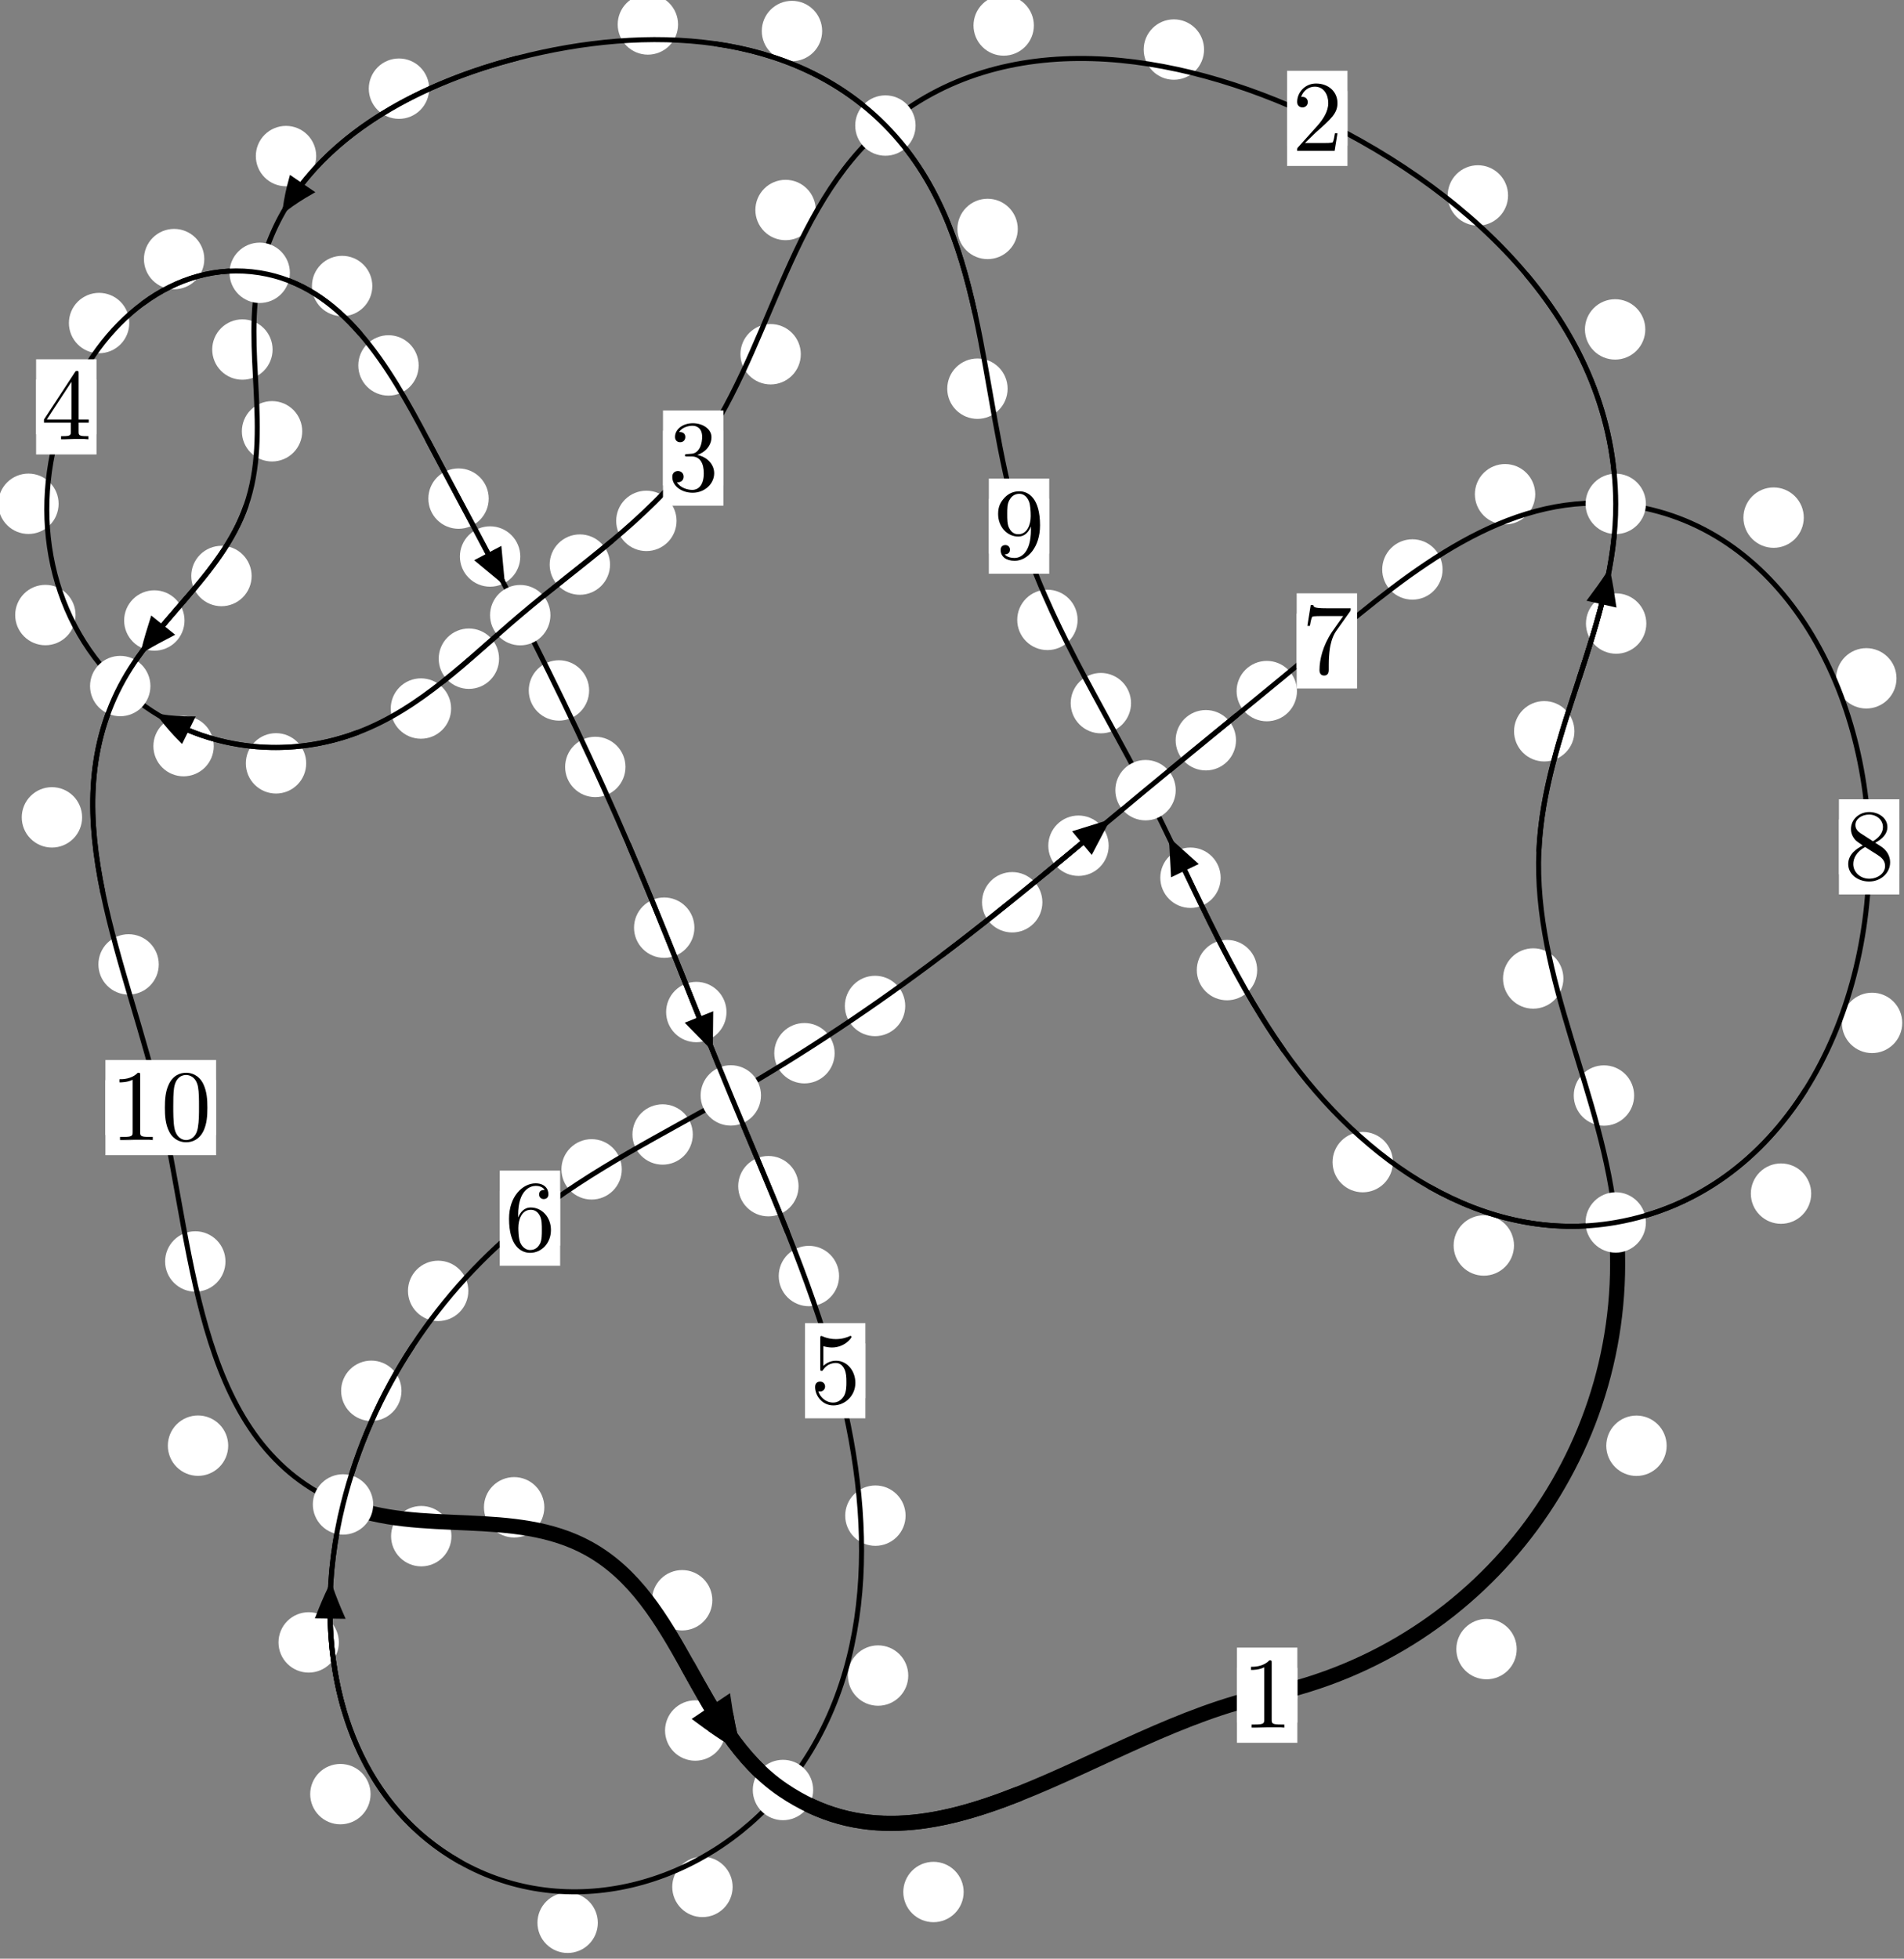 <?xml version="1.0"?>
<!-- Created by MetaPost 1.999 on 2021.07.06:0003 -->
<svg version="1.1" xmlns="http://www.w3.org/2000/svg" xmlns:xlink="http://www.w3.org/1999/xlink" width="188.547" height="193.873" viewBox="0 0 188.547 193.873">
<rect x="0" y="0" width="188.547" height="193.873" fill="#808080" stroke="none"/>
<!-- Original BoundingBox: -160.173767 -72.305817 28.373352 121.567429 -->
  <defs>
    <g transform="scale(0.01,0.01)" id="GLYPHcmr10_48">
      <path style="fill-rule: evenodd;" d="M460 -320C460 -400,455 -480,420 -554C374 -650,292 -666,250 -666C190 -666,117 -640,76 -547C44 -478,39 -400,39 -320C39 -245,43 -155,84 -79C127 2,200 22,249 22C303 22,379 1,423 -94C455 -163,460 -241,460 -320M249 -0C210 -0,151 -25,133 -121C122 -181,122 -273,122 -332C122 -396,122 -462,130 -516C149 -635,224 -644,249 -644C282 -644,348 -626,367 -527C377 -471,377 -395,377 -332C377 -257,377 -189,366 -125C351 -30,294 -0,249 -0"></path>
    </g>
    <g transform="scale(0.01,0.01)" id="GLYPHcmr10_49">
      <path style="fill-rule: evenodd;" d="M294 -640C294 -664,294 -666,271 -666C209 -602,121 -602,89 -602L89 -571C109 -571,168 -571,220 -597L220 -79C220 -43,217 -31,127 -31L95 -31L95 -0L257 -0L130 -3L217 -3L257 -3L297 -3L384 -3L419 -0L419 -31L387 -31C297 -31,294 -42,294 -79"></path>
    </g>
    <g transform="scale(0.01,0.01)" id="GLYPHcmr10_50">
      <path style="fill-rule: evenodd;" d="M127 -77L233 -180C389 -318,449 -372,449 -472C449 -586,359 -666,237 -666C124 -666,50 -574,50 -485C50 -429,100 -429,103 -429C120 -429,155 -441,155 -482C155 -508,137 -534,102 -534C94 -534,92 -534,89 -533C112 -598,166 -635,224 -635C315 -635,358 -554,358 -472C358 -392,308 -313,253 -251L61 -37C50 -26,50 -24,50 -0L421 -0L449 -174L424 -174C419 -144,412 -100,402 -85C395 -77,329 -77,307 -77"></path>
    </g>
    <g transform="scale(0.01,0.01)" id="GLYPHcmr10_51">
      <path style="fill-rule: evenodd;" d="M290 -352C372 -379,430 -449,430 -528C430 -610,342 -666,246 -666C145 -666,69 -606,69 -530C69 -497,91 -478,120 -478C151 -478,171 -500,171 -529C171 -579,124 -579,109 -579C140 -628,206 -641,242 -641C283 -641,338 -619,338 -529C338 -517,336 -459,310 -415C280 -367,246 -364,221 -363C213 -362,189 -360,182 -360C174 -359,167 -358,167 -348C167 -337,174 -337,191 -337L235 -337C317 -337,354 -269,354 -171C354 -35,285 -6,241 -6C198 -6,123 -23,88 -82C123 -77,154 -99,154 -137C154 -173,127 -193,98 -193C74 -193,42 -179,42 -135C42 -44,135 22,244 22C366 22,457 -69,457 -171C457 -253,394 -331,290 -352"></path>
    </g>
    <g transform="scale(0.01,0.01)" id="GLYPHcmr10_52">
      <path style="fill-rule: evenodd;" d="M294 -165L294 -78C294 -42,292 -31,218 -31L197 -31L197 -0L332 -0L238 -3L290 -3L332 -3L374 -3L427 -3L468 -0L468 -31L447 -31C373 -31,371 -42,371 -78L371 -165L471 -165L471 -196L371 -196L371 -651C371 -671,371 -677,355 -677C346 -677,343 -677,335 -665L28 -196L28 -165M300 -196L56 -196L300 -569"></path>
    </g>
    <g transform="scale(0.01,0.01)" id="GLYPHcmr10_53">
      <path style="fill-rule: evenodd;" d="M449 -201C449 -320,367 -420,259 -420C211 -420,168 -404,132 -369L132 -564C152 -558,185 -551,217 -551C340 -551,410 -642,410 -655C410 -661,407 -666,400 -666C399 -666,397 -666,392 -663C372 -654,323 -634,256 -634C216 -634,170 -641,123 -662C115 -665,113 -665,111 -665C101 -665,101 -657,101 -641L101 -345C101 -327,101 -319,115 -319C122 -319,124 -322,128 -328C139 -344,176 -398,257 -398C309 -398,334 -352,342 -334C358 -297,360 -258,360 -208C360 -173,360 -113,336 -71C312 -32,275 -6,229 -6C156 -6,99 -59,82 -118C85 -117,88 -116,99 -116C132 -116,149 -141,149 -165C149 -189,132 -214,99 -214C85 -214,50 -207,50 -161C50 -75,119 22,231 22C347 22,449 -74,449 -201"></path>
    </g>
    <g transform="scale(0.01,0.01)" id="GLYPHcmr10_54">
      <path style="fill-rule: evenodd;" d="M132 -328L132 -352C132 -605,256 -641,307 -641C331 -641,373 -635,395 -601C380 -601,340 -601,340 -556C340 -525,364 -510,386 -510C402 -510,432 -519,432 -558C432 -618,388 -666,305 -666C177 -666,42 -537,42 -316C42 -49,158 22,251 22C362 22,457 -72,457 -204C457 -331,368 -427,257 -427C189 -427,152 -376,132 -328M251 -6C188 -6,158 -66,152 -81C134 -128,134 -208,134 -226C134 -304,166 -404,256 -404C272 -404,318 -404,349 -342C367 -305,367 -254,367 -205C367 -157,367 -107,350 -71C320 -11,274 -6,251 -6"></path>
    </g>
    <g transform="scale(0.01,0.01)" id="GLYPHcmr10_55">
      <path style="fill-rule: evenodd;" d="M476 -609C485 -621,485 -623,485 -644L242 -644C120 -644,118 -657,114 -676L89 -676L56 -470L81 -470C84 -486,93 -549,106 -561C113 -567,191 -567,204 -567L411 -567C400 -551,321 -442,299 -409C209 -274,176 -135,176 -33C176 -23,176 22,222 22C268 22,268 -23,268 -33L268 -84C268 -139,271 -194,279 -248C283 -271,297 -357,341 -419"></path>
    </g>
    <g transform="scale(0.01,0.01)" id="GLYPHcmr10_56">
      <path style="fill-rule: evenodd;" d="M163 -457C117 -487,113 -521,113 -538C113 -599,178 -641,249 -641C322 -641,386 -589,386 -517C386 -460,347 -412,287 -377M309 -362C381 -399,430 -451,430 -517C430 -609,341 -666,250 -666C150 -666,69 -592,69 -499C69 -481,71 -436,113 -389C124 -377,161 -352,186 -335C128 -306,42 -250,42 -151C42 -45,144 22,249 22C362 22,457 -61,457 -168C457 -204,446 -249,408 -291C389 -312,373 -322,309 -362M209 -320L332 -242C360 -223,407 -193,407 -132C407 -58,332 -6,250 -6C164 -6,92 -68,92 -151C92 -209,124 -273,209 -320"></path>
    </g>
    <g transform="scale(0.01,0.01)" id="GLYPHcmr10_57">
      <path style="fill-rule: evenodd;" d="M367 -318L367 -286C367 -52,263 -6,205 -6C188 -6,134 -8,107 -42C151 -42,159 -71,159 -88C159 -119,135 -134,113 -134C97 -134,67 -125,67 -86C67 -19,121 22,206 22C335 22,457 -114,457 -329C457 -598,342 -666,253 -666C198 -666,149 -648,106 -603C65 -558,42 -516,42 -441C42 -316,130 -218,242 -218C303 -218,344 -260,367 -318M243 -241C227 -241,181 -241,150 -304C132 -341,132 -391,132 -440C132 -494,132 -541,153 -578C180 -628,218 -641,253 -641C299 -641,332 -607,349 -562C361 -530,365 -467,365 -421C365 -338,331 -241,243 -241"></path>
    </g>
  </defs>
  <path d="M150.194 163.229C150.194 162.436,149.879 161.676,149.318 161.116C148.758 160.555,147.998 160.24,147.205 160.24C146.412 160.24,145.652 160.555,145.092 161.116C144.531 161.676,144.216 162.436,144.216 163.229C144.216 164.022,144.531 164.782,145.092 165.342C145.652 165.903,146.412 166.218,147.205 166.218C147.998 166.218,148.758 165.903,149.318 165.342C149.879 164.782,150.194 164.022,150.194 163.229Z" style="fill: rgb(100%,100%,100%);stroke: none;"></path>
  <path d="M128.471 167.791C128.471 166.998,128.156 166.238,127.596 165.677C127.035 165.117,126.275 164.802,125.482 164.802C124.69 164.802,123.929 165.117,123.369 165.677C122.808 166.238,122.494 166.998,122.494 167.791C122.494 168.583,122.808 169.344,123.369 169.904C123.929 170.465,124.69 170.779,125.482 170.779C126.275 170.779,127.035 170.465,127.596 169.904C128.156 169.344,128.471 168.583,128.471 167.791Z" style="fill: rgb(100%,100%,100%);stroke: none;"></path>
  <path d="M161.822 108.435C161.822 107.643,161.507 106.882,160.946 106.322C160.386 105.761,159.626 105.447,158.833 105.447C158.04 105.447,157.28 105.761,156.719 106.322C156.159 106.882,155.844 107.643,155.844 108.435C155.844 109.228,156.159 109.988,156.719 110.549C157.28 111.109,158.04 111.424,158.833 111.424C159.626 111.424,160.386 111.109,160.946 110.549C161.507 109.988,161.822 109.228,161.822 108.435Z" style="fill: rgb(100%,100%,100%);stroke: none;"></path>
  <path d="M165.042 143.101C165.042 142.309,164.727 141.549,164.166 140.988C163.606 140.428,162.846 140.113,162.053 140.113C161.26 140.113,160.5 140.428,159.94 140.988C159.379 141.549,159.064 142.309,159.064 143.101C159.064 143.894,159.379 144.654,159.94 145.215C160.5 145.775,161.26 146.09,162.053 146.09C162.846 146.09,163.606 145.775,164.166 145.215C164.727 144.654,165.042 143.894,165.042 143.101Z" style="fill: rgb(100%,100%,100%);stroke: none;"></path>
  <path d="M155.909 72.382C155.909 71.589,155.594 70.829,155.034 70.268C154.473 69.708,153.713 69.393,152.921 69.393C152.128 69.393,151.368 69.708,150.807 70.268C150.247 70.829,149.932 71.589,149.932 72.382C149.932 73.174,150.247 73.935,150.807 74.495C151.368 75.055,152.128 75.37,152.921 75.37C153.713 75.37,154.473 75.055,155.034 74.495C155.594 73.935,155.909 73.174,155.909 72.382Z" style="fill: rgb(100%,100%,100%);stroke: none;"></path>
  <path d="M154.818 96.852C154.818 96.059,154.503 95.299,153.942 94.738C153.382 94.178,152.622 93.863,151.829 93.863C151.036 93.863,150.276 94.178,149.716 94.738C149.155 95.299,148.84 96.059,148.84 96.852C148.84 97.644,149.155 98.404,149.716 98.965C150.276 99.525,151.036 99.84,151.829 99.84C152.622 99.84,153.382 99.525,153.942 98.965C154.503 98.404,154.818 97.644,154.818 96.852Z" style="fill: rgb(100%,100%,100%);stroke: none;"></path>
  <path d="M162.929 32.605C162.929 31.812,162.614 31.052,162.054 30.491C161.493 29.931,160.733 29.616,159.941 29.616C159.148 29.616,158.388 29.931,157.827 30.491C157.267 31.052,156.952 31.812,156.952 32.605C156.952 33.397,157.267 34.158,157.827 34.718C158.388 35.279,159.148 35.593,159.941 35.593C160.733 35.593,161.493 35.279,162.054 34.718C162.614 34.158,162.929 33.397,162.929 32.605Z" style="fill: rgb(100%,100%,100%);stroke: none;"></path>
  <path d="M163.03 61.718C163.03 60.926,162.715 60.165,162.154 59.605C161.594 59.045,160.833 58.73,160.041 58.73C159.248 58.73,158.488 59.045,157.927 59.605C157.367 60.165,157.052 60.926,157.052 61.718C157.052 62.511,157.367 63.271,157.927 63.832C158.488 64.392,159.248 64.707,160.041 64.707C160.833 64.707,161.594 64.392,162.154 63.832C162.715 63.271,163.03 62.511,163.03 61.718Z" style="fill: rgb(100%,100%,100%);stroke: none;"></path>
  <path d="M119.234 4.905C119.234 4.112,118.919 3.352,118.358 2.791C117.798 2.231,117.038 1.916,116.245 1.916C115.452 1.916,114.692 2.231,114.132 2.791C113.571 3.352,113.256 4.112,113.256 4.905C113.256 5.697,113.571 6.458,114.132 7.018C114.692 7.579,115.452 7.893,116.245 7.893C117.038 7.893,117.798 7.579,118.358 7.018C118.919 6.458,119.234 5.697,119.234 4.905Z" style="fill: rgb(100%,100%,100%);stroke: none;"></path>
  <path d="M149.339 19.344C149.339 18.552,149.024 17.791,148.463 17.231C147.903 16.67,147.143 16.355,146.35 16.355C145.557 16.355,144.797 16.67,144.237 17.231C143.676 17.791,143.361 18.552,143.361 19.344C143.361 20.137,143.676 20.897,144.237 21.458C144.797 22.018,145.557 22.333,146.35 22.333C147.143 22.333,147.903 22.018,148.463 21.458C149.024 20.897,149.339 20.137,149.339 19.344Z" style="fill: rgb(100%,100%,100%);stroke: none;"></path>
  <path d="M80.78 20.786C80.78 19.994,80.465 19.233,79.904 18.673C79.344 18.112,78.583 17.798,77.791 17.798C76.998 17.798,76.238 18.112,75.677 18.673C75.117 19.233,74.802 19.994,74.802 20.786C74.802 21.579,75.117 22.339,75.677 22.9C76.238 23.46,76.998 23.775,77.791 23.775C78.583 23.775,79.344 23.46,79.904 22.9C80.465 22.339,80.78 21.579,80.78 20.786Z" style="fill: rgb(100%,100%,100%);stroke: none;"></path>
  <path d="M102.38 2.523C102.38 1.73,102.065 0.97,101.505 0.41C100.944 -0.151,100.184 -0.466,99.391 -0.466C98.599 -0.466,97.839 -0.151,97.278 0.41C96.718 0.97,96.403 1.73,96.403 2.523C96.403 3.316,96.718 4.076,97.278 4.636C97.839 5.197,98.599 5.512,99.391 5.512C100.184 5.512,100.944 5.197,101.505 4.636C102.065 4.076,102.38 3.316,102.38 2.523Z" style="fill: rgb(100%,100%,100%);stroke: none;"></path>
  <path d="M66.996 51.557C66.996 50.764,66.681 50.004,66.121 49.444C65.56 48.883,64.8 48.568,64.008 48.568C63.215 48.568,62.455 48.883,61.894 49.444C61.334 50.004,61.019 50.764,61.019 51.557C61.019 52.35,61.334 53.11,61.894 53.67C62.455 54.231,63.215 54.546,64.008 54.546C64.8 54.546,65.56 54.231,66.121 53.67C66.681 53.11,66.996 52.35,66.996 51.557Z" style="fill: rgb(100%,100%,100%);stroke: none;"></path>
  <path d="M79.301 35.063C79.301 34.27,78.986 33.51,78.426 32.95C77.865 32.389,77.105 32.074,76.312 32.074C75.52 32.074,74.76 32.389,74.199 32.95C73.639 33.51,73.324 34.27,73.324 35.063C73.324 35.856,73.639 36.616,74.199 37.176C74.76 37.737,75.52 38.052,76.312 38.052C77.105 38.052,77.865 37.737,78.426 37.176C78.986 36.616,79.301 35.856,79.301 35.063Z" style="fill: rgb(100%,100%,100%);stroke: none;"></path>
  <path d="M49.422 65.198C49.422 64.405,49.107 63.645,48.546 63.085C47.986 62.524,47.226 62.209,46.433 62.209C45.64 62.209,44.88 62.524,44.32 63.085C43.759 63.645,43.444 64.405,43.444 65.198C43.444 65.991,43.759 66.751,44.32 67.311C44.88 67.872,45.64 68.187,46.433 68.187C47.226 68.187,47.986 67.872,48.546 67.311C49.107 66.751,49.422 65.991,49.422 65.198Z" style="fill: rgb(100%,100%,100%);stroke: none;"></path>
  <path d="M60.41 55.883C60.41 55.091,60.095 54.33,59.535 53.77C58.974 53.21,58.214 52.895,57.421 52.895C56.629 52.895,55.868 53.21,55.308 53.77C54.747 54.33,54.432 55.091,54.432 55.883C54.432 56.676,54.747 57.436,55.308 57.997C55.868 58.557,56.629 58.872,57.421 58.872C58.214 58.872,58.974 58.557,59.535 57.997C60.095 57.436,60.41 56.676,60.41 55.883Z" style="fill: rgb(100%,100%,100%);stroke: none;"></path>
  <path d="M30.321 75.556C30.321 74.764,30.006 74.004,29.446 73.443C28.885 72.883,28.125 72.568,27.333 72.568C26.54 72.568,25.78 72.883,25.219 73.443C24.659 74.004,24.344 74.764,24.344 75.556C24.344 76.349,24.659 77.109,25.219 77.67C25.78 78.23,26.54 78.545,27.333 78.545C28.125 78.545,28.885 78.23,29.446 77.67C30.006 77.109,30.321 76.349,30.321 75.556Z" style="fill: rgb(100%,100%,100%);stroke: none;"></path>
  <path d="M44.671 70.131C44.671 69.338,44.357 68.578,43.796 68.017C43.236 67.457,42.475 67.142,41.683 67.142C40.89 67.142,40.13 67.457,39.569 68.017C39.009 68.578,38.694 69.338,38.694 70.131C38.694 70.923,39.009 71.684,39.569 72.244C40.13 72.805,40.89 73.12,41.683 73.12C42.475 73.12,43.236 72.805,43.796 72.244C44.357 71.684,44.671 70.923,44.671 70.131Z" style="fill: rgb(100%,100%,100%);stroke: none;"></path>
  <path d="M7.482 60.878C7.482 60.085,7.167 59.325,6.606 58.764C6.046 58.204,5.286 57.889,4.493 57.889C3.7 57.889,2.94 58.204,2.38 58.764C1.819 59.325,1.504 60.085,1.504 60.878C1.504 61.67,1.819 62.431,2.38 62.991C2.94 63.552,3.7 63.867,4.493 63.867C5.286 63.867,6.046 63.552,6.606 62.991C7.167 62.431,7.482 61.67,7.482 60.878Z" style="fill: rgb(100%,100%,100%);stroke: none;"></path>
  <path d="M21.167 73.852C21.167 73.06,20.852 72.3,20.292 71.739C19.731 71.179,18.971 70.864,18.179 70.864C17.386 70.864,16.626 71.179,16.065 71.739C15.505 72.3,15.19 73.06,15.19 73.852C15.19 74.645,15.505 75.405,16.065 75.966C16.626 76.526,17.386 76.841,18.179 76.841C18.971 76.841,19.731 76.526,20.292 75.966C20.852 75.405,21.167 74.645,21.167 73.852Z" style="fill: rgb(100%,100%,100%);stroke: none;"></path>
  <path d="M12.801 31.975C12.801 31.183,12.486 30.423,11.926 29.862C11.365 29.302,10.605 28.987,9.812 28.987C9.02 28.987,8.26 29.302,7.699 29.862C7.139 30.423,6.824 31.183,6.824 31.975C6.824 32.768,7.139 33.528,7.699 34.089C8.26 34.649,9.02 34.964,9.812 34.964C10.605 34.964,11.365 34.649,11.926 34.089C12.486 33.528,12.801 32.768,12.801 31.975Z" style="fill: rgb(100%,100%,100%);stroke: none;"></path>
  <path d="M5.804 49.865C5.804 49.072,5.489 48.312,4.928 47.751C4.368 47.191,3.608 46.876,2.815 46.876C2.022 46.876,1.262 47.191,0.702 47.751C0.141 48.312,-0.174 49.072,-0.174 49.865C-0.174 50.657,0.141 51.418,0.702 51.978C1.262 52.538,2.022 52.853,2.815 52.853C3.608 52.853,4.368 52.538,4.928 51.978C5.489 51.418,5.804 50.657,5.804 49.865Z" style="fill: rgb(100%,100%,100%);stroke: none;"></path>
  <path d="M36.869 28.309C36.869 27.517,36.554 26.757,35.993 26.196C35.433 25.636,34.673 25.321,33.88 25.321C33.087 25.321,32.327 25.636,31.767 26.196C31.206 26.757,30.891 27.517,30.891 28.309C30.891 29.102,31.206 29.862,31.767 30.423C32.327 30.983,33.087 31.298,33.88 31.298C34.673 31.298,35.433 30.983,35.993 30.423C36.554 29.862,36.869 29.102,36.869 28.309Z" style="fill: rgb(100%,100%,100%);stroke: none;"></path>
  <path d="M20.231 25.645C20.231 24.853,19.916 24.093,19.356 23.532C18.795 22.972,18.035 22.657,17.243 22.657C16.45 22.657,15.69 22.972,15.129 23.532C14.569 24.093,14.254 24.853,14.254 25.645C14.254 26.438,14.569 27.198,15.129 27.759C15.69 28.319,16.45 28.634,17.243 28.634C18.035 28.634,18.795 28.319,19.356 27.759C19.916 27.198,20.231 26.438,20.231 25.645Z" style="fill: rgb(100%,100%,100%);stroke: none;"></path>
  <path d="M48.395 49.351C48.395 48.559,48.08 47.799,47.52 47.238C46.959 46.678,46.199 46.363,45.407 46.363C44.614 46.363,43.854 46.678,43.293 47.238C42.733 47.799,42.418 48.559,42.418 49.351C42.418 50.144,42.733 50.904,43.293 51.465C43.854 52.025,44.614 52.34,45.407 52.34C46.199 52.34,46.959 52.025,47.52 51.465C48.08 50.904,48.395 50.144,48.395 49.351Z" style="fill: rgb(100%,100%,100%);stroke: none;"></path>
  <path d="M41.459 36.17C41.459 35.377,41.144 34.617,40.583 34.057C40.023 33.496,39.263 33.181,38.47 33.181C37.677 33.181,36.917 33.496,36.357 34.057C35.796 34.617,35.481 35.377,35.481 36.17C35.481 36.963,35.796 37.723,36.357 38.283C36.917 38.844,37.677 39.159,38.47 39.159C39.263 39.159,40.023 38.844,40.583 38.283C41.144 37.723,41.459 36.963,41.459 36.17Z" style="fill: rgb(100%,100%,100%);stroke: none;"></path>
  <path d="M58.339 68.341C58.339 67.548,58.024 66.788,57.464 66.228C56.903 65.667,56.143 65.352,55.35 65.352C54.558 65.352,53.798 65.667,53.237 66.228C52.677 66.788,52.362 67.548,52.362 68.341C52.362 69.134,52.677 69.894,53.237 70.454C53.798 71.015,54.558 71.33,55.35 71.33C56.143 71.33,56.903 71.015,57.464 70.454C58.024 69.894,58.339 69.134,58.339 68.341Z" style="fill: rgb(100%,100%,100%);stroke: none;"></path>
  <path d="M51.521 55.083C51.521 54.29,51.206 53.53,50.645 52.97C50.085 52.409,49.325 52.094,48.532 52.094C47.739 52.094,46.979 52.409,46.419 52.97C45.858 53.53,45.543 54.29,45.543 55.083C45.543 55.876,45.858 56.636,46.419 57.196C46.979 57.757,47.739 58.072,48.532 58.072C49.325 58.072,50.085 57.757,50.645 57.196C51.206 56.636,51.521 55.876,51.521 55.083Z" style="fill: rgb(100%,100%,100%);stroke: none;"></path>
  <path d="M68.764 91.822C68.764 91.029,68.449 90.269,67.888 89.709C67.328 89.148,66.568 88.833,65.775 88.833C64.982 88.833,64.222 89.148,63.662 89.709C63.101 90.269,62.786 91.029,62.786 91.822C62.786 92.615,63.101 93.375,63.662 93.935C64.222 94.496,64.982 94.811,65.775 94.811C66.568 94.811,67.328 94.496,67.888 93.935C68.449 93.375,68.764 92.615,68.764 91.822Z" style="fill: rgb(100%,100%,100%);stroke: none;"></path>
  <path d="M61.94 75.911C61.94 75.119,61.625 74.359,61.065 73.798C60.504 73.238,59.744 72.923,58.951 72.923C58.159 72.923,57.399 73.238,56.838 73.798C56.278 74.359,55.963 75.119,55.963 75.911C55.963 76.704,56.278 77.464,56.838 78.025C57.399 78.585,58.159 78.9,58.951 78.9C59.744 78.9,60.504 78.585,61.065 78.025C61.625 77.464,61.94 76.704,61.94 75.911Z" style="fill: rgb(100%,100%,100%);stroke: none;"></path>
  <path d="M79.079 117.408C79.079 116.615,78.764 115.855,78.204 115.295C77.644 114.734,76.883 114.419,76.091 114.419C75.298 114.419,74.538 114.734,73.977 115.295C73.417 115.855,73.102 116.615,73.102 117.408C73.102 118.201,73.417 118.961,73.977 119.521C74.538 120.082,75.298 120.397,76.091 120.397C76.883 120.397,77.644 120.082,78.204 119.521C78.764 118.961,79.079 118.201,79.079 117.408Z" style="fill: rgb(100%,100%,100%);stroke: none;"></path>
  <path d="M71.942 100.172C71.942 99.379,71.627 98.619,71.066 98.058C70.506 97.498,69.746 97.183,68.953 97.183C68.16 97.183,67.4 97.498,66.84 98.058C66.279 98.619,65.964 99.379,65.964 100.172C65.964 100.964,66.279 101.725,66.84 102.285C67.4 102.846,68.16 103.16,68.953 103.16C69.746 103.16,70.506 102.846,71.066 102.285C71.627 101.725,71.942 100.964,71.942 100.172Z" style="fill: rgb(100%,100%,100%);stroke: none;"></path>
  <path d="M89.677 150.02C89.677 149.227,89.362 148.467,88.801 147.906C88.241 147.346,87.481 147.031,86.688 147.031C85.895 147.031,85.135 147.346,84.575 147.906C84.014 148.467,83.699 149.227,83.699 150.02C83.699 150.812,84.014 151.573,84.575 152.133C85.135 152.694,85.895 153.008,86.688 153.008C87.481 153.008,88.241 152.694,88.801 152.133C89.362 151.573,89.677 150.812,89.677 150.02Z" style="fill: rgb(100%,100%,100%);stroke: none;"></path>
  <path d="M83.091 126.301C83.091 125.509,82.776 124.748,82.216 124.188C81.655 123.627,80.895 123.312,80.103 123.312C79.31 123.312,78.55 123.627,77.989 124.188C77.429 124.748,77.114 125.509,77.114 126.301C77.114 127.094,77.429 127.854,77.989 128.415C78.55 128.975,79.31 129.29,80.103 129.29C80.895 129.29,81.655 128.975,82.216 128.415C82.776 127.854,83.091 127.094,83.091 126.301Z" style="fill: rgb(100%,100%,100%);stroke: none;"></path>
  <path d="M72.549 186.767C72.549 185.975,72.234 185.215,71.673 184.654C71.113 184.094,70.353 183.779,69.56 183.779C68.767 183.779,68.007 184.094,67.447 184.654C66.886 185.215,66.571 185.975,66.571 186.767C66.571 187.56,66.886 188.32,67.447 188.881C68.007 189.441,68.767 189.756,69.56 189.756C70.353 189.756,71.113 189.441,71.673 188.881C72.234 188.32,72.549 187.56,72.549 186.767Z" style="fill: rgb(100%,100%,100%);stroke: none;"></path>
  <path d="M89.942 165.847C89.942 165.054,89.627 164.294,89.067 163.734C88.506 163.173,87.746 162.858,86.953 162.858C86.161 162.858,85.4 163.173,84.84 163.734C84.279 164.294,83.965 165.054,83.965 165.847C83.965 166.64,84.279 167.4,84.84 167.96C85.4 168.521,86.161 168.836,86.953 168.836C87.746 168.836,88.506 168.521,89.067 167.96C89.627 167.4,89.942 166.64,89.942 165.847Z" style="fill: rgb(100%,100%,100%);stroke: none;"></path>
  <path d="M36.696 177.583C36.696 176.791,36.381 176.03,35.821 175.47C35.26 174.91,34.5 174.595,33.707 174.595C32.915 174.595,32.154 174.91,31.594 175.47C31.033 176.03,30.718 176.791,30.718 177.583C30.718 178.376,31.033 179.136,31.594 179.697C32.154 180.257,32.915 180.572,33.707 180.572C34.5 180.572,35.26 180.257,35.821 179.697C36.381 179.136,36.696 178.376,36.696 177.583Z" style="fill: rgb(100%,100%,100%);stroke: none;"></path>
  <path d="M59.2 190.317C59.2 189.524,58.885 188.764,58.325 188.204C57.764 187.643,57.004 187.328,56.211 187.328C55.419 187.328,54.658 187.643,54.098 188.204C53.537 188.764,53.222 189.524,53.222 190.317C53.222 191.11,53.537 191.87,54.098 192.43C54.658 192.991,55.419 193.306,56.211 193.306C57.004 193.306,57.764 192.991,58.325 192.43C58.885 191.87,59.2 191.11,59.2 190.317Z" style="fill: rgb(100%,100%,100%);stroke: none;"></path>
  <path d="M39.757 137.662C39.757 136.869,39.442 136.109,38.882 135.549C38.321 134.988,37.561 134.673,36.768 134.673C35.976 134.673,35.216 134.988,34.655 135.549C34.095 136.109,33.78 136.869,33.78 137.662C33.78 138.455,34.095 139.215,34.655 139.775C35.216 140.336,35.976 140.651,36.768 140.651C37.561 140.651,38.321 140.336,38.882 139.775C39.442 139.215,39.757 138.455,39.757 137.662Z" style="fill: rgb(100%,100%,100%);stroke: none;"></path>
  <path d="M33.556 162.565C33.556 161.772,33.241 161.012,32.681 160.451C32.12 159.891,31.36 159.576,30.567 159.576C29.775 159.576,29.014 159.891,28.454 160.451C27.894 161.012,27.579 161.772,27.579 162.565C27.579 163.357,27.894 164.118,28.454 164.678C29.014 165.239,29.775 165.554,30.567 165.554C31.36 165.554,32.12 165.239,32.681 164.678C33.241 164.118,33.556 163.357,33.556 162.565Z" style="fill: rgb(100%,100%,100%);stroke: none;"></path>
  <path d="M61.574 115.743C61.574 114.95,61.259 114.19,60.699 113.63C60.138 113.069,59.378 112.754,58.585 112.754C57.793 112.754,57.033 113.069,56.472 113.63C55.912 114.19,55.597 114.95,55.597 115.743C55.597 116.536,55.912 117.296,56.472 117.856C57.033 118.417,57.793 118.732,58.585 118.732C59.378 118.732,60.138 118.417,60.699 117.856C61.259 117.296,61.574 116.536,61.574 115.743Z" style="fill: rgb(100%,100%,100%);stroke: none;"></path>
  <path d="M46.378 127.771C46.378 126.978,46.063 126.218,45.502 125.657C44.942 125.097,44.182 124.782,43.389 124.782C42.596 124.782,41.836 125.097,41.276 125.657C40.715 126.218,40.4 126.978,40.4 127.771C40.4 128.563,40.715 129.324,41.276 129.884C41.836 130.445,42.596 130.76,43.389 130.76C44.182 130.76,44.942 130.445,45.502 129.884C46.063 129.324,46.378 128.563,46.378 127.771Z" style="fill: rgb(100%,100%,100%);stroke: none;"></path>
  <path d="M82.651 104.248C82.651 103.455,82.336 102.695,81.775 102.134C81.215 101.574,80.455 101.259,79.662 101.259C78.869 101.259,78.109 101.574,77.549 102.134C76.988 102.695,76.673 103.455,76.673 104.248C76.673 105.04,76.988 105.8,77.549 106.361C78.109 106.921,78.869 107.236,79.662 107.236C80.455 107.236,81.215 106.921,81.775 106.361C82.336 105.8,82.651 105.04,82.651 104.248Z" style="fill: rgb(100%,100%,100%);stroke: none;"></path>
  <path d="M68.606 112.291C68.606 111.498,68.291 110.738,67.73 110.177C67.17 109.617,66.41 109.302,65.617 109.302C64.824 109.302,64.064 109.617,63.504 110.177C62.943 110.738,62.628 111.498,62.628 112.291C62.628 113.083,62.943 113.844,63.504 114.404C64.064 114.965,64.824 115.279,65.617 115.279C66.41 115.279,67.17 114.965,67.73 114.404C68.291 113.844,68.606 113.083,68.606 112.291Z" style="fill: rgb(100%,100%,100%);stroke: none;"></path>
  <path d="M103.224 89.306C103.224 88.514,102.909 87.754,102.348 87.193C101.788 86.633,101.028 86.318,100.235 86.318C99.442 86.318,98.682 86.633,98.122 87.193C97.561 87.754,97.246 88.514,97.246 89.306C97.246 90.099,97.561 90.859,98.122 91.42C98.682 91.98,99.442 92.295,100.235 92.295C101.028 92.295,101.788 91.98,102.348 91.42C102.909 90.859,103.224 90.099,103.224 89.306Z" style="fill: rgb(100%,100%,100%);stroke: none;"></path>
  <path d="M89.642 99.571C89.642 98.778,89.327 98.018,88.766 97.457C88.206 96.897,87.446 96.582,86.653 96.582C85.86 96.582,85.1 96.897,84.54 97.457C83.979 98.018,83.664 98.778,83.664 99.571C83.664 100.363,83.979 101.123,84.54 101.684C85.1 102.244,85.86 102.559,86.653 102.559C87.446 102.559,88.206 102.244,88.766 101.684C89.327 101.123,89.642 100.363,89.642 99.571Z" style="fill: rgb(100%,100%,100%);stroke: none;"></path>
  <path d="M122.398 73.269C122.398 72.476,122.083 71.716,121.523 71.155C120.962 70.595,120.202 70.28,119.41 70.28C118.617 70.28,117.857 70.595,117.296 71.155C116.736 71.716,116.421 72.476,116.421 73.269C116.421 74.061,116.736 74.821,117.296 75.382C117.857 75.942,118.617 76.257,119.41 76.257C120.202 76.257,120.962 75.942,121.523 75.382C122.083 74.821,122.398 74.061,122.398 73.269Z" style="fill: rgb(100%,100%,100%);stroke: none;"></path>
  <path d="M109.787 83.709C109.787 82.916,109.472 82.156,108.911 81.596C108.351 81.035,107.591 80.72,106.798 80.72C106.005 80.72,105.245 81.035,104.685 81.596C104.124 82.156,103.809 82.916,103.809 83.709C103.809 84.502,104.124 85.262,104.685 85.822C105.245 86.383,106.005 86.698,106.798 86.698C107.591 86.698,108.351 86.383,108.911 85.822C109.472 85.262,109.787 84.502,109.787 83.709Z" style="fill: rgb(100%,100%,100%);stroke: none;"></path>
  <path d="M142.854 56.366C142.854 55.573,142.539 54.813,141.978 54.252C141.418 53.692,140.658 53.377,139.865 53.377C139.072 53.377,138.312 53.692,137.752 54.252C137.191 54.813,136.876 55.573,136.876 56.366C136.876 57.158,137.191 57.918,137.752 58.479C138.312 59.039,139.072 59.354,139.865 59.354C140.658 59.354,141.418 59.039,141.978 58.479C142.539 57.918,142.854 57.158,142.854 56.366Z" style="fill: rgb(100%,100%,100%);stroke: none;"></path>
  <path d="M128.434 68.405C128.434 67.612,128.119 66.852,127.559 66.292C126.998 65.731,126.238 65.416,125.446 65.416C124.653 65.416,123.893 65.731,123.332 66.292C122.772 66.852,122.457 67.612,122.457 68.405C122.457 69.198,122.772 69.958,123.332 70.518C123.893 71.079,124.653 71.394,125.446 71.394C126.238 71.394,126.998 71.079,127.559 70.518C128.119 69.958,128.434 69.198,128.434 68.405Z" style="fill: rgb(100%,100%,100%);stroke: none;"></path>
  <path d="M178.623 51.234C178.623 50.442,178.308 49.681,177.748 49.121C177.187 48.56,176.427 48.246,175.635 48.246C174.842 48.246,174.082 48.56,173.521 49.121C172.961 49.681,172.646 50.442,172.646 51.234C172.646 52.027,172.961 52.787,173.521 53.348C174.082 53.908,174.842 54.223,175.635 54.223C176.427 54.223,177.187 53.908,177.748 53.348C178.308 52.787,178.623 52.027,178.623 51.234Z" style="fill: rgb(100%,100%,100%);stroke: none;"></path>
  <path d="M152.029 48.92C152.029 48.127,151.714 47.367,151.154 46.807C150.593 46.246,149.833 45.931,149.041 45.931C148.248 45.931,147.488 46.246,146.927 46.807C146.367 47.367,146.052 48.127,146.052 48.92C146.052 49.713,146.367 50.473,146.927 51.033C147.488 51.594,148.248 51.909,149.041 51.909C149.833 51.909,150.593 51.594,151.154 51.033C151.714 50.473,152.029 49.713,152.029 48.92Z" style="fill: rgb(100%,100%,100%);stroke: none;"></path>
  <path d="M188.373 101.246C188.373 100.454,188.058 99.693,187.498 99.133C186.937 98.573,186.177 98.258,185.385 98.258C184.592 98.258,183.832 98.573,183.271 99.133C182.711 99.693,182.396 100.454,182.396 101.246C182.396 102.039,182.711 102.799,183.271 103.36C183.832 103.92,184.592 104.235,185.385 104.235C186.177 104.235,186.937 103.92,187.498 103.36C188.058 102.799,188.373 102.039,188.373 101.246Z" style="fill: rgb(100%,100%,100%);stroke: none;"></path>
  <path d="M187.805 67.141C187.805 66.349,187.49 65.589,186.929 65.028C186.369 64.468,185.608 64.153,184.816 64.153C184.023 64.153,183.263 64.468,182.702 65.028C182.142 65.589,181.827 66.349,181.827 67.141C181.827 67.934,182.142 68.694,182.702 69.255C183.263 69.815,184.023 70.13,184.816 70.13C185.608 70.13,186.369 69.815,186.929 69.255C187.49 68.694,187.805 67.934,187.805 67.141Z" style="fill: rgb(100%,100%,100%);stroke: none;"></path>
  <path d="M149.926 123.279C149.926 122.486,149.611 121.726,149.051 121.165C148.49 120.605,147.73 120.29,146.937 120.29C146.145 120.29,145.384 120.605,144.824 121.165C144.263 121.726,143.949 122.486,143.949 123.279C143.949 124.071,144.263 124.832,144.824 125.392C145.384 125.953,146.145 126.268,146.937 126.268C147.73 126.268,148.49 125.953,149.051 125.392C149.611 124.832,149.926 124.071,149.926 123.279Z" style="fill: rgb(100%,100%,100%);stroke: none;"></path>
  <path d="M179.358 118.144C179.358 117.352,179.043 116.592,178.482 116.031C177.922 115.471,177.162 115.156,176.369 115.156C175.576 115.156,174.816 115.471,174.256 116.031C173.695 116.592,173.38 117.352,173.38 118.144C173.38 118.937,173.695 119.697,174.256 120.258C174.816 120.818,175.576 121.133,176.369 121.133C177.162 121.133,177.922 120.818,178.482 120.258C179.043 119.697,179.358 118.937,179.358 118.144Z" style="fill: rgb(100%,100%,100%);stroke: none;"></path>
  <path d="M124.493 96.02C124.493 95.227,124.179 94.467,123.618 93.907C123.058 93.346,122.297 93.031,121.505 93.031C120.712 93.031,119.952 93.346,119.391 93.907C118.831 94.467,118.516 95.227,118.516 96.02C118.516 96.813,118.831 97.573,119.391 98.133C119.952 98.694,120.712 99.009,121.505 99.009C122.297 99.009,123.058 98.694,123.618 98.133C124.179 97.573,124.493 96.813,124.493 96.02Z" style="fill: rgb(100%,100%,100%);stroke: none;"></path>
  <path d="M137.936 115.027C137.936 114.234,137.621 113.474,137.061 112.913C136.5 112.353,135.74 112.038,134.948 112.038C134.155 112.038,133.395 112.353,132.834 112.913C132.274 113.474,131.959 114.234,131.959 115.027C131.959 115.819,132.274 116.579,132.834 117.14C133.395 117.7,134.155 118.015,134.948 118.015C135.74 118.015,136.5 117.7,137.061 117.14C137.621 116.579,137.936 115.819,137.936 115.027Z" style="fill: rgb(100%,100%,100%);stroke: none;"></path>
  <path d="M112.004 69.598C112.004 68.805,111.689 68.045,111.129 67.484C110.568 66.924,109.808 66.609,109.015 66.609C108.223 66.609,107.463 66.924,106.902 67.484C106.342 68.045,106.027 68.805,106.027 69.598C106.027 70.39,106.342 71.15,106.902 71.711C107.463 72.271,108.223 72.586,109.015 72.586C109.808 72.586,110.568 72.271,111.129 71.711C111.689 71.15,112.004 70.39,112.004 69.598Z" style="fill: rgb(100%,100%,100%);stroke: none;"></path>
  <path d="M120.879 86.879C120.879 86.086,120.564 85.326,120.003 84.766C119.443 84.205,118.683 83.89,117.89 83.89C117.097 83.89,116.337 84.205,115.777 84.766C115.216 85.326,114.901 86.086,114.901 86.879C114.901 87.672,115.216 88.432,115.777 88.992C116.337 89.553,117.097 89.868,117.89 89.868C118.683 89.868,119.443 89.553,120.003 88.992C120.564 88.432,120.879 87.672,120.879 86.879Z" style="fill: rgb(100%,100%,100%);stroke: none;"></path>
  <path d="M99.78 38.473C99.78 37.68,99.465 36.92,98.905 36.36C98.344 35.799,97.584 35.484,96.792 35.484C95.999 35.484,95.239 35.799,94.678 36.36C94.118 36.92,93.803 37.68,93.803 38.473C93.803 39.266,94.118 40.026,94.678 40.586C95.239 41.147,95.999 41.462,96.792 41.462C97.584 41.462,98.344 41.147,98.905 40.586C99.465 40.026,99.78 39.266,99.78 38.473Z" style="fill: rgb(100%,100%,100%);stroke: none;"></path>
  <path d="M106.711 61.357C106.711 60.565,106.396 59.805,105.835 59.244C105.275 58.684,104.515 58.369,103.722 58.369C102.929 58.369,102.169 58.684,101.609 59.244C101.048 59.805,100.733 60.565,100.733 61.357C100.733 62.15,101.048 62.91,101.609 63.471C102.169 64.031,102.929 64.346,103.722 64.346C104.515 64.346,105.275 64.031,105.835 63.471C106.396 62.91,106.711 62.15,106.711 61.357Z" style="fill: rgb(100%,100%,100%);stroke: none;"></path>
  <path d="M81.415 3.071C81.415 2.278,81.101 1.518,80.54 0.958C79.98 0.397,79.219 0.082,78.427 0.082C77.634 0.082,76.874 0.397,76.313 0.958C75.753 1.518,75.438 2.278,75.438 3.071C75.438 3.864,75.753 4.624,76.313 5.184C76.874 5.745,77.634 6.06,78.427 6.06C79.219 6.06,79.98 5.745,80.54 5.184C81.101 4.624,81.415 3.864,81.415 3.071Z" style="fill: rgb(100%,100%,100%);stroke: none;"></path>
  <path d="M100.787 22.66C100.787 21.867,100.472 21.107,99.912 20.547C99.351 19.986,98.591 19.671,97.798 19.671C97.006 19.671,96.245 19.986,95.685 20.547C95.125 21.107,94.81 21.867,94.81 22.66C94.81 23.453,95.125 24.213,95.685 24.773C96.245 25.334,97.006 25.649,97.798 25.649C98.591 25.649,99.351 25.334,99.912 24.773C100.472 24.213,100.787 23.453,100.787 22.66Z" style="fill: rgb(100%,100%,100%);stroke: none;"></path>
  <path d="M42.498 8.776C42.498 7.984,42.183 7.224,41.622 6.663C41.062 6.103,40.302 5.788,39.509 5.788C38.716 5.788,37.956 6.103,37.396 6.663C36.835 7.224,36.52 7.984,36.52 8.776C36.52 9.569,36.835 10.329,37.396 10.89C37.956 11.45,38.716 11.765,39.509 11.765C40.302 11.765,41.062 11.45,41.622 10.89C42.183 10.329,42.498 9.569,42.498 8.776Z" style="fill: rgb(100%,100%,100%);stroke: none;"></path>
  <path d="M67.146 2.421C67.146 1.629,66.831 0.868,66.271 0.308C65.71 -0.252,64.95 -0.567,64.157 -0.567C63.365 -0.567,62.604 -0.252,62.044 0.308C61.483 0.868,61.169 1.629,61.169 2.421C61.169 3.214,61.483 3.974,62.044 4.535C62.604 5.095,63.365 5.41,64.157 5.41C64.95 5.41,65.71 5.095,66.271 4.535C66.831 3.974,67.146 3.214,67.146 2.421Z" style="fill: rgb(100%,100%,100%);stroke: none;"></path>
  <path d="M26.993 34.597C26.993 33.805,26.678 33.044,26.118 32.484C25.557 31.923,24.797 31.609,24.004 31.609C23.212 31.609,22.451 31.923,21.891 32.484C21.33 33.044,21.015 33.805,21.015 34.597C21.015 35.39,21.33 36.15,21.891 36.711C22.451 37.271,23.212 37.586,24.004 37.586C24.797 37.586,25.557 37.271,26.118 36.711C26.678 36.15,26.993 35.39,26.993 34.597Z" style="fill: rgb(100%,100%,100%);stroke: none;"></path>
  <path d="M31.312 15.449C31.312 14.657,30.997 13.896,30.436 13.336C29.876 12.775,29.115 12.46,28.323 12.46C27.53 12.46,26.77 12.775,26.209 13.336C25.649 13.896,25.334 14.657,25.334 15.449C25.334 16.242,25.649 17.002,26.209 17.563C26.77 18.123,27.53 18.438,28.323 18.438C29.115 18.438,29.876 18.123,30.436 17.563C30.997 17.002,31.312 16.242,31.312 15.449Z" style="fill: rgb(100%,100%,100%);stroke: none;"></path>
  <path d="M24.918 57.013C24.918 56.22,24.603 55.46,24.042 54.899C23.482 54.339,22.722 54.024,21.929 54.024C21.136 54.024,20.376 54.339,19.816 54.899C19.255 55.46,18.94 56.22,18.94 57.013C18.94 57.805,19.255 58.566,19.816 59.126C20.376 59.687,21.136 60.002,21.929 60.002C22.722 60.002,23.482 59.687,24.042 59.126C24.603 58.566,24.918 57.805,24.918 57.013Z" style="fill: rgb(100%,100%,100%);stroke: none;"></path>
  <path d="M29.928 42.689C29.928 41.897,29.613 41.137,29.053 40.576C28.492 40.016,27.732 39.701,26.939 39.701C26.147 39.701,25.387 40.016,24.826 40.576C24.266 41.137,23.951 41.897,23.951 42.689C23.951 43.482,24.266 44.242,24.826 44.803C25.387 45.363,26.147 45.678,26.939 45.678C27.732 45.678,28.492 45.363,29.053 44.803C29.613 44.242,29.928 43.482,29.928 42.689Z" style="fill: rgb(100%,100%,100%);stroke: none;"></path>
  <path d="M8.131 80.902C8.131 80.109,7.816 79.349,7.256 78.789C6.695 78.228,5.935 77.913,5.143 77.913C4.35 77.913,3.59 78.228,3.029 78.789C2.469 79.349,2.154 80.109,2.154 80.902C2.154 81.695,2.469 82.455,3.029 83.015C3.59 83.576,4.35 83.891,5.143 83.891C5.935 83.891,6.695 83.576,7.256 83.015C7.816 82.455,8.131 81.695,8.131 80.902Z" style="fill: rgb(100%,100%,100%);stroke: none;"></path>
  <path d="M18.271 61.417C18.271 60.625,17.956 59.864,17.395 59.304C16.835 58.743,16.075 58.429,15.282 58.429C14.489 58.429,13.729 58.743,13.169 59.304C12.608 59.864,12.293 60.625,12.293 61.417C12.293 62.21,12.608 62.97,13.169 63.531C13.729 64.091,14.489 64.406,15.282 64.406C16.075 64.406,16.835 64.091,17.395 63.531C17.956 62.97,18.271 62.21,18.271 61.417Z" style="fill: rgb(100%,100%,100%);stroke: none;"></path>
  <path d="M22.328 124.86C22.328 124.067,22.013 123.307,21.453 122.747C20.892 122.186,20.132 121.871,19.34 121.871C18.547 121.871,17.787 122.186,17.226 122.747C16.666 123.307,16.351 124.067,16.351 124.86C16.351 125.653,16.666 126.413,17.226 126.973C17.787 127.534,18.547 127.849,19.34 127.849C20.132 127.849,20.892 127.534,21.453 126.973C22.013 126.413,22.328 125.653,22.328 124.86Z" style="fill: rgb(100%,100%,100%);stroke: none;"></path>
  <path d="M15.722 95.456C15.722 94.663,15.407 93.903,14.847 93.343C14.286 92.782,13.526 92.467,12.733 92.467C11.941 92.467,11.181 92.782,10.62 93.343C10.06 93.903,9.745 94.663,9.745 95.456C9.745 96.249,10.06 97.009,10.62 97.57C11.181 98.13,11.941 98.445,12.733 98.445C13.526 98.445,14.286 98.13,14.847 97.57C15.407 97.009,15.722 96.249,15.722 95.456Z" style="fill: rgb(100%,100%,100%);stroke: none;"></path>
  <path d="M44.705 152.05C44.705 151.257,44.39 150.497,43.829 149.937C43.269 149.376,42.509 149.061,41.716 149.061C40.923 149.061,40.163 149.376,39.603 149.937C39.042 150.497,38.727 151.257,38.727 152.05C38.727 152.843,39.042 153.603,39.603 154.163C40.163 154.724,40.923 155.039,41.716 155.039C42.509 155.039,43.269 154.724,43.829 154.163C44.39 153.603,44.705 152.843,44.705 152.05Z" style="fill: rgb(100%,100%,100%);stroke: none;"></path>
  <path d="M22.598 143.092C22.598 142.3,22.283 141.539,21.723 140.979C21.163 140.419,20.402 140.104,19.61 140.104C18.817 140.104,18.057 140.419,17.496 140.979C16.936 141.539,16.621 142.3,16.621 143.092C16.621 143.885,16.936 144.645,17.496 145.206C18.057 145.766,18.817 146.081,19.61 146.081C20.402 146.081,21.163 145.766,21.723 145.206C22.283 144.645,22.598 143.885,22.598 143.092Z" style="fill: rgb(100%,100%,100%);stroke: none;"></path>
  <path d="M70.54 158.393C70.54 157.6,70.225 156.84,69.664 156.28C69.104 155.719,68.344 155.404,67.551 155.404C66.758 155.404,65.998 155.719,65.438 156.28C64.877 156.84,64.562 157.6,64.562 158.393C64.562 159.186,64.877 159.946,65.438 160.506C65.998 161.067,66.758 161.382,67.551 161.382C68.344 161.382,69.104 161.067,69.664 160.506C70.225 159.946,70.54 159.186,70.54 158.393Z" style="fill: rgb(100%,100%,100%);stroke: none;"></path>
  <path d="M53.902 149.193C53.902 148.4,53.587 147.64,53.026 147.079C52.466 146.519,51.706 146.204,50.913 146.204C50.12 146.204,49.36 146.519,48.8 147.079C48.239 147.64,47.924 148.4,47.924 149.193C47.924 149.985,48.239 150.745,48.8 151.306C49.36 151.866,50.12 152.181,50.913 152.181C51.706 152.181,52.466 151.866,53.026 151.306C53.587 150.745,53.902 149.985,53.902 149.193Z" style="fill: rgb(100%,100%,100%);stroke: none;"></path>
  <path d="M95.428 187.27C95.428 186.478,95.113 185.718,94.553 185.157C93.992 184.597,93.232 184.282,92.44 184.282C91.647 184.282,90.887 184.597,90.326 185.157C89.766 185.718,89.451 186.478,89.451 187.27C89.451 188.063,89.766 188.823,90.326 189.384C90.887 189.944,91.647 190.259,92.44 190.259C93.232 190.259,93.992 189.944,94.553 189.384C95.113 188.823,95.428 188.063,95.428 187.27Z" style="fill: rgb(100%,100%,100%);stroke: none;"></path>
  <path d="M71.835 171.288C71.835 170.495,71.52 169.735,70.96 169.174C70.4 168.614,69.639 168.299,68.847 168.299C68.054 168.299,67.294 168.614,66.733 169.174C66.173 169.735,65.858 170.495,65.858 171.288C65.858 172.08,66.173 172.841,66.733 173.401C67.294 173.962,68.054 174.277,68.847 174.277C69.639 174.277,70.4 173.962,70.96 173.401C71.52 172.841,71.835 172.08,71.835 171.288Z" style="fill: rgb(100%,100%,100%);stroke: none;"></path>
  <path d="M125.482 167.791C147.205 163.229,162.053 143.101,160 121C158.833 108.435,151.829 96.852,152.394 84.194C152.921 72.382,160.041 61.718,160 49.874C159.941 32.605,146.35 19.344,130.446 11.716C116.245 4.905,99.391 2.523,87.678 12.426C77.791 20.786,76.312 35.063,68.645 45.341C64.008 51.557,57.421 55.883,51.517 60.888C46.433 65.198,41.683 70.131,35.429 72.495C27.333 75.556,18.179 73.852,11.906 67.905C4.493 60.878,2.815 49.865,6.567 40.273C9.812 31.975,17.243 25.645,25.717 27.002C33.88 28.309,38.47 36.17,42.367 43.575C45.407 49.351,48.532 55.083,51.517 60.888C55.35 68.341,58.951 75.911,62.255 83.614C65.775 91.822,68.953 100.172,72.37 108.423C76.091 117.408,80.103 126.301,82.705 135.675C86.688 150.02,86.953 165.847,77.536 177.174C69.56 186.767,56.211 190.317,45.548 184.283C33.707 177.583,30.567 162.565,33.967 148.91C36.768 137.662,43.389 127.771,52.479 120.577C58.585 115.743,65.617 112.291,72.37 108.423C79.662 104.248,86.653 99.571,93.356 94.505C100.235 89.306,106.798 83.709,113.439 78.211C119.41 73.269,125.446 68.405,131.396 63.437C139.865 56.366,149.041 48.92,160 49.874C175.635 51.234,184.816 67.141,185.094 83.825C185.385 101.246,176.369 118.144,160 121C146.937 123.279,134.948 115.027,127.136 103.983C121.505 96.02,117.89 86.879,113.439 78.211C109.015 69.598,103.722 61.357,100.912 52.078C96.792 38.473,97.798 22.66,87.678 12.426C78.427 3.071,64.157 2.421,51.224 5.756C39.509 8.776,28.323 15.449,25.717 27.002C24.004 34.597,26.939 42.689,24.356 50.074C21.929 57.013,15.282 61.417,11.906 67.905C5.143 80.902,12.733 95.456,15.918 109.632C19.34 124.86,19.61 143.092,33.967 148.91C41.716 152.05,50.913 149.193,58.283 153.268C67.551 158.393,68.847 171.288,77.536 177.174C92.44 187.27,108.668 171.322,125.482 167.791" style="stroke:rgb(0%,0%,0%); stroke-width: 0.498;stroke-linecap: round;stroke-linejoin: round;stroke-miterlimit: 10;fill: none;"></path>
  <path d="M125.482 167.791C147.205 163.229,162.053 143.101,160 121" style="stroke:rgb(0%,0%,0%); stroke-width: 1.494;stroke-linecap: round;stroke-linejoin: round;stroke-miterlimit: 10;fill: none;"></path>
  <path d="M33.967 148.91C41.716 152.05,50.913 149.193,58.283 153.268C67.551 158.393,68.847 171.288,77.536 177.174C92.44 187.27,108.668 171.322,125.482 167.791" style="stroke:rgb(0%,0%,0%); stroke-width: 1.494;stroke-linecap: round;stroke-linejoin: round;stroke-miterlimit: 10;fill: none;"></path>
  <path d="M162.989 121C162.989 120.207,162.674 119.447,162.113 118.887C161.553 118.326,160.793 118.011,160 118.011C159.207 118.011,158.447 118.326,157.887 118.887C157.326 119.447,157.011 120.207,157.011 121C157.011 121.793,157.326 122.553,157.887 123.113C158.447 123.674,159.207 123.989,160 123.989C160.793 123.989,161.553 123.674,162.113 123.113C162.674 122.553,162.989 121.793,162.989 121Z" style="fill: rgb(100%,100%,100%);stroke: none;"></path>
  <path d="M178.794 107.875C174.531 114.634,168.184 119.572,160 121C153.469 122.139,147.206 120.646,141.599 117.487" style="stroke:rgb(0%,0%,0%); stroke-width: 0.498;stroke-linecap: round;stroke-linejoin: round;stroke-miterlimit: 10;fill: none;"></path>
  <path d="M90.667 12.426C90.667 11.634,90.352 10.874,89.792 10.313C89.231 9.753,88.471 9.438,87.678 9.438C86.886 9.438,86.125 9.753,85.565 10.313C85.005 10.874,84.69 11.634,84.69 12.426C84.69 13.219,85.005 13.979,85.565 14.54C86.125 15.1,86.886 15.415,87.678 15.415C88.471 15.415,89.231 15.1,89.792 14.54C90.352 13.979,90.667 13.219,90.667 12.426Z" style="fill: rgb(100%,100%,100%);stroke: none;"></path>
  <path d="M96.545 30.988C95.017 24.055,92.738 17.543,87.678 12.426C83.053 7.749,77.172 5.247,70.832 4.332" style="stroke:rgb(0%,0%,0%); stroke-width: 0.498;stroke-linecap: round;stroke-linejoin: round;stroke-miterlimit: 10;fill: none;"></path>
  <path d="M14.895 67.905C14.895 67.113,14.58 66.353,14.019 65.792C13.459 65.232,12.698 64.917,11.906 64.917C11.113 64.917,10.353 65.232,9.792 65.792C9.232 66.353,8.917 67.113,8.917 67.905C8.917 68.698,9.232 69.458,9.792 70.019C10.353 70.579,11.113 70.894,11.906 70.894C12.698 70.894,13.459 70.579,14.019 70.019C14.58 69.458,14.895 68.698,14.895 67.905Z" style="fill: rgb(100%,100%,100%);stroke: none;"></path>
  <path d="M18.487 59.159C16.1 61.938,13.594 64.661,11.906 67.905C8.524 74.404,8.731 81.291,10.182 88.326" style="stroke:rgb(0%,0%,0%); stroke-width: 0.498;stroke-linecap: round;stroke-linejoin: round;stroke-miterlimit: 10;fill: none;"></path>
  <path d="M54.506 60.888C54.506 60.095,54.191 59.335,53.631 58.775C53.07 58.214,52.31 57.899,51.517 57.899C50.725 57.899,49.964 58.214,49.404 58.775C48.844 59.335,48.529 60.095,48.529 60.888C48.529 61.681,48.844 62.441,49.404 63.001C49.964 63.562,50.725 63.877,51.517 63.877C52.31 63.877,53.07 63.562,53.631 63.001C54.191 62.441,54.506 61.681,54.506 60.888Z" style="fill: rgb(100%,100%,100%);stroke: none;"></path>
  <path d="M60.556 53.569C57.592 56.053,54.469 58.386,51.517 60.888C48.975 63.043,46.517 65.354,43.912 67.421" style="stroke:rgb(0%,0%,0%); stroke-width: 0.498;stroke-linecap: round;stroke-linejoin: round;stroke-miterlimit: 10;fill: none;"></path>
  <path d="M80.525 177.174C80.525 176.381,80.21 175.621,79.649 175.061C79.089 174.5,78.329 174.185,77.536 174.185C76.743 174.185,75.983 174.5,75.423 175.061C74.862 175.621,74.547 176.381,74.547 177.174C74.547 177.967,74.862 178.727,75.423 179.287C75.983 179.848,76.743 180.163,77.536 180.163C78.329 180.163,79.089 179.848,79.649 179.287C80.21 178.727,80.525 177.967,80.525 177.174Z" style="fill: rgb(100%,100%,100%);stroke: none;"></path>
  <path d="M68.126 164.936C70.695 169.536,73.191 174.231,77.536 177.174C84.988 182.222,92.771 180.759,100.793 177.593" style="stroke:rgb(0%,0%,0%); stroke-width: 1.494;stroke-linecap: round;stroke-linejoin: round;stroke-miterlimit: 10;fill: none;"></path>
  <path d="M75.359 108.423C75.359 107.631,75.044 106.871,74.483 106.31C73.923 105.75,73.163 105.435,72.37 105.435C71.577 105.435,70.817 105.75,70.257 106.31C69.696 106.871,69.381 107.631,69.381 108.423C69.381 109.216,69.696 109.976,70.257 110.537C70.817 111.097,71.577 111.412,72.37 111.412C73.163 111.412,73.923 111.097,74.483 110.537C75.044 109.976,75.359 109.216,75.359 108.423Z" style="fill: rgb(100%,100%,100%);stroke: none;"></path>
  <path d="M67.351 96.002C69.013 100.147,70.662 104.298,72.37 108.423C74.23 112.916,76.164 117.385,77.957 121.903" style="stroke:rgb(0%,0%,0%); stroke-width: 0.498;stroke-linecap: round;stroke-linejoin: round;stroke-miterlimit: 10;fill: none;"></path>
  <path d="M162.989 49.874C162.989 49.081,162.674 48.321,162.113 47.76C161.553 47.2,160.793 46.885,160 46.885C159.207 46.885,158.447 47.2,157.887 47.76C157.326 48.321,157.011 49.081,157.011 49.874C157.011 50.666,157.326 51.427,157.887 51.987C158.447 52.548,159.207 52.863,160 52.863C160.793 52.863,161.553 52.548,162.113 51.987C162.674 51.427,162.989 50.666,162.989 49.874Z" style="fill: rgb(100%,100%,100%);stroke: none;"></path>
  <path d="M156.41 67.046C158.251 61.423,160.02 55.796,160 49.874C159.97 41.239,156.558 33.607,151.165 27.18" style="stroke:rgb(0%,0%,0%); stroke-width: 0.498;stroke-linecap: round;stroke-linejoin: round;stroke-miterlimit: 10;fill: none;"></path>
  <path d="M116.428 78.211C116.428 77.419,116.113 76.659,115.552 76.098C114.992 75.538,114.232 75.223,113.439 75.223C112.646 75.223,111.886 75.538,111.326 76.098C110.765 76.659,110.45 77.419,110.45 78.211C110.45 79.004,110.765 79.764,111.326 80.325C111.886 80.885,112.646 81.2,113.439 81.2C114.232 81.2,114.992 80.885,115.552 80.325C116.113 79.764,116.428 79.004,116.428 78.211Z" style="fill: rgb(100%,100%,100%);stroke: none;"></path>
  <path d="M103.487 86.47C106.817 83.734,110.118 80.96,113.439 78.211C116.424 75.74,119.426 73.288,122.425 70.834" style="stroke:rgb(0%,0%,0%); stroke-width: 0.498;stroke-linecap: round;stroke-linejoin: round;stroke-miterlimit: 10;fill: none;"></path>
  <path d="M28.706 27.002C28.706 26.21,28.391 25.45,27.83 24.889C27.27 24.329,26.51 24.014,25.717 24.014C24.924 24.014,24.164 24.329,23.604 24.889C23.043 25.45,22.728 26.21,22.728 27.002C22.728 27.795,23.043 28.555,23.604 29.116C24.164 29.676,24.924 29.991,25.717 29.991C26.51 29.991,27.27 29.676,27.83 29.116C28.391 28.555,28.706 27.795,28.706 27.002Z" style="fill: rgb(100%,100%,100%);stroke: none;"></path>
  <path d="M14.181 30.017C17.504 27.567,21.48 26.324,25.717 27.002C29.799 27.656,32.987 29.948,35.642 33.002" style="stroke:rgb(0%,0%,0%); stroke-width: 0.498;stroke-linecap: round;stroke-linejoin: round;stroke-miterlimit: 10;fill: none;"></path>
  <path d="M36.956 148.91C36.956 148.118,36.641 147.357,36.081 146.797C35.52 146.236,34.76 145.921,33.967 145.921C33.175 145.921,32.415 146.236,31.854 146.797C31.294 147.357,30.979 148.118,30.979 148.91C30.979 149.703,31.294 150.463,31.854 151.024C32.415 151.584,33.175 151.899,33.967 151.899C34.76 151.899,35.52 151.584,36.081 151.024C36.641 150.463,36.956 149.703,36.956 148.91Z" style="fill: rgb(100%,100%,100%);stroke: none;"></path>
  <path d="M34.042 169.205C32.202 162.906,32.267 155.738,33.967 148.91C35.368 143.286,37.723 138.001,40.865 133.223" style="stroke:rgb(0%,0%,0%); stroke-width: 0.498;stroke-linecap: round;stroke-linejoin: round;stroke-miterlimit: 10;fill: none;"></path>
  <path d="M58.283 153.268C65.697 157.368,68.009 166.441,73.087 172.92" style="stroke:rgb(0%,0%,0%); stroke-width: 0.498;stroke-linecap: round;stroke-linejoin: round;stroke-miterlimit: 10;fill: none;"></path>
  <path d="M68.924 170.15C70.272 171.158,71.648 172.108,73.087 172.92C72.643 171.329,72.342 169.684,72.102 168.017Z" style="stroke:rgb(0%,0%,0%); stroke-width: 0.498;fill: rgb(0%,0%,0%);"></path>
  <path d="M58.283 153.268C65.697 157.368,68.009 166.441,73.087 172.92" style="stroke:rgb(0%,0%,0%); stroke-width: 0.498;stroke-linecap: round;stroke-linejoin: round;stroke-miterlimit: 10;fill: none;"></path>
  <path d="M70.549 171.321C71.377 171.892,72.22 172.431,73.087 172.92C72.82 171.962,72.604 170.984,72.423 169.994Z" style="stroke:rgb(0%,0%,0%); stroke-width: 0.498;fill: rgb(0%,0%,0%);"></path>
  <path d="M152.394 84.194C152.815 74.744,157.456 66.03,159.275 56.857" style="stroke:rgb(0%,0%,0%); stroke-width: 0.498;stroke-linecap: round;stroke-linejoin: round;stroke-miterlimit: 10;fill: none;"></path>
  <path d="M159.775 59.815C159.634 58.823,159.471 57.837,159.275 56.857C158.721 57.688,158.139 58.501,157.537 59.302Z" style="stroke:rgb(0%,0%,0%); stroke-width: 0.498;fill: rgb(0%,0%,0%);"></path>
  <path d="M35.429 72.495C28.952 74.944,21.798 74.343,15.984 70.96" style="stroke:rgb(0%,0%,0%); stroke-width: 0.498;stroke-linecap: round;stroke-linejoin: round;stroke-miterlimit: 10;fill: none;"></path>
  <path d="M18.977 71.159C17.98 71.161,16.98 71.095,15.984 70.96C16.593 71.76,17.253 72.513,17.96 73.218Z" style="stroke:rgb(0%,0%,0%); stroke-width: 0.498;fill: rgb(0%,0%,0%);"></path>
  <path d="M42.367 43.575C44.799 48.196,47.285 52.789,49.711 57.413" style="stroke:rgb(0%,0%,0%); stroke-width: 0.498;stroke-linecap: round;stroke-linejoin: round;stroke-miterlimit: 10;fill: none;"></path>
  <path d="M47.403 55.497L49.711 57.413C49.621 56.417,49.528 55.421,49.434 54.426Z" style="stroke:rgb(0%,0%,0%); stroke-width: 0.498;fill: rgb(0%,0%,0%);"></path>
  <path d="M62.255 83.614C65.071 90.181,67.668 96.838,70.344 103.463" style="stroke:rgb(0%,0%,0%); stroke-width: 0.498;stroke-linecap: round;stroke-linejoin: round;stroke-miterlimit: 10;fill: none;"></path>
  <path d="M68.245 101.32L70.344 103.463L70.375 100.463Z" style="stroke:rgb(0%,0%,0%); stroke-width: 0.498;fill: rgb(0%,0%,0%);"></path>
  <path d="M45.548 184.283C36.075 178.923,32.171 168.239,32.729 157.189" style="stroke:rgb(0%,0%,0%); stroke-width: 0.498;stroke-linecap: round;stroke-linejoin: round;stroke-miterlimit: 10;fill: none;"></path>
  <path d="M33.84 159.976C33.437 159.066,33.067 158.136,32.729 157.189C32.298 158.097,31.902 159.017,31.544 159.945Z" style="stroke:rgb(0%,0%,0%); stroke-width: 0.498;fill: rgb(0%,0%,0%);"></path>
  <path d="M93.356 94.505C98.859 90.346,104.16 85.932,109.461 81.518" style="stroke:rgb(0%,0%,0%); stroke-width: 0.498;stroke-linecap: round;stroke-linejoin: round;stroke-miterlimit: 10;fill: none;"></path>
  <path d="M108.065 84.173L109.461 81.518L106.596 82.408Z" style="stroke:rgb(0%,0%,0%); stroke-width: 0.498;fill: rgb(0%,0%,0%);"></path>
  <path d="M127.136 103.983C122.631 97.612,119.416 90.488,116.032 83.456" style="stroke:rgb(0%,0%,0%); stroke-width: 0.498;stroke-linecap: round;stroke-linejoin: round;stroke-miterlimit: 10;fill: none;"></path>
  <path d="M118.264 85.459C117.521 84.791,116.777 84.122,116.032 83.456C116.088 84.454,116.14 85.453,116.193 86.451Z" style="stroke:rgb(0%,0%,0%); stroke-width: 0.498;fill: rgb(0%,0%,0%);"></path>
  <path d="M51.224 5.756C41.852 8.172,32.818 12.926,28.246 20.646" style="stroke:rgb(0%,0%,0%); stroke-width: 0.498;stroke-linecap: round;stroke-linejoin: round;stroke-miterlimit: 10;fill: none;"></path>
  <path d="M28.862 17.711C28.595 18.675,28.388 19.654,28.246 20.646C29.047 20.045,29.886 19.5,30.758 19.006Z" style="stroke:rgb(0%,0%,0%); stroke-width: 0.498;fill: rgb(0%,0%,0%);"></path>
  <path d="M24.356 50.074C22.414 55.625,17.772 59.554,14.264 64.226" style="stroke:rgb(0%,0%,0%); stroke-width: 0.498;stroke-linecap: round;stroke-linejoin: round;stroke-miterlimit: 10;fill: none;"></path>
  <path d="M15.103 61.345C14.799 62.301,14.512 63.259,14.264 64.226C15.123 63.718,16.004 63.243,16.894 62.782Z" style="stroke:rgb(0%,0%,0%); stroke-width: 0.498;fill: rgb(0%,0%,0%);"></path>
  <path d="M122.492 170.501L128.473 170.501L128.473 163.081L122.492 163.081Z" style="fill: rgb(100%,100%,100%);stroke: none;"></path>
  <path d="M122.492 172.501L128.473 172.501L128.473 165.081L122.492 165.081Z" style="fill: rgb(100%,100%,100%);stroke: none;"></path>
  <g transform="translate(122.992 171.001)" style="fill: rgb(0%,0%,0%);">
    <use xlink:href="#GLYPHcmr10_49"></use>
  </g>
  <path d="M127.455 14.426L133.436 14.426L133.436 7.006L127.455 7.006Z" style="fill: rgb(100%,100%,100%);stroke: none;"></path>
  <path d="M127.455 16.426L133.436 16.426L133.436 9.006L127.455 9.006Z" style="fill: rgb(100%,100%,100%);stroke: none;"></path>
  <g transform="translate(127.955 14.926)" style="fill: rgb(0%,0%,0%);">
    <use xlink:href="#GLYPHcmr10_50"></use>
  </g>
  <path d="M65.654 48.051L71.636 48.051L71.636 40.63L65.654 40.63Z" style="fill: rgb(100%,100%,100%);stroke: none;"></path>
  <path d="M65.654 50.051L71.636 50.051L71.636 42.63L65.654 42.63Z" style="fill: rgb(100%,100%,100%);stroke: none;"></path>
  <g transform="translate(66.154 48.551)" style="fill: rgb(0%,0%,0%);">
    <use xlink:href="#GLYPHcmr10_51"></use>
  </g>
  <path d="M3.576 42.983L9.557 42.983L9.557 35.563L3.576 35.563Z" style="fill: rgb(100%,100%,100%);stroke: none;"></path>
  <path d="M3.576 44.983L9.557 44.983L9.557 37.563L3.576 37.563Z" style="fill: rgb(100%,100%,100%);stroke: none;"></path>
  <g transform="translate(4.076 43.483)" style="fill: rgb(0%,0%,0%);">
    <use xlink:href="#GLYPHcmr10_52"></use>
  </g>
  <path d="M79.715 138.386L85.696 138.386L85.696 130.965L79.715 130.965Z" style="fill: rgb(100%,100%,100%);stroke: none;"></path>
  <path d="M79.715 140.386L85.696 140.386L85.696 132.965L79.715 132.965Z" style="fill: rgb(100%,100%,100%);stroke: none;"></path>
  <g transform="translate(80.215 138.886)" style="fill: rgb(0%,0%,0%);">
    <use xlink:href="#GLYPHcmr10_53"></use>
  </g>
  <path d="M49.488 123.287L55.469 123.287L55.469 115.866L49.488 115.866Z" style="fill: rgb(100%,100%,100%);stroke: none;"></path>
  <path d="M49.488 125.287L55.469 125.287L55.469 117.866L49.488 117.866Z" style="fill: rgb(100%,100%,100%);stroke: none;"></path>
  <g transform="translate(49.988 123.787)" style="fill: rgb(0%,0%,0%);">
    <use xlink:href="#GLYPHcmr10_54"></use>
  </g>
  <path d="M128.405 66.147L134.386 66.147L134.386 58.727L128.405 58.727Z" style="fill: rgb(100%,100%,100%);stroke: none;"></path>
  <path d="M128.405 68.147L134.386 68.147L134.386 60.727L128.405 60.727Z" style="fill: rgb(100%,100%,100%);stroke: none;"></path>
  <g transform="translate(128.905 66.647)" style="fill: rgb(0%,0%,0%);">
    <use xlink:href="#GLYPHcmr10_55"></use>
  </g>
  <path d="M182.103 86.536L188.085 86.536L188.085 79.115L182.103 79.115Z" style="fill: rgb(100%,100%,100%);stroke: none;"></path>
  <path d="M182.103 88.536L188.085 88.536L188.085 81.115L182.103 81.115Z" style="fill: rgb(100%,100%,100%);stroke: none;"></path>
  <g transform="translate(182.603 87.036)" style="fill: rgb(0%,0%,0%);">
    <use xlink:href="#GLYPHcmr10_56"></use>
  </g>
  <path d="M97.921 54.788L103.902 54.788L103.902 47.368L97.921 47.368Z" style="fill: rgb(100%,100%,100%);stroke: none;"></path>
  <path d="M97.921 56.788L103.902 56.788L103.902 49.368L97.921 49.368Z" style="fill: rgb(100%,100%,100%);stroke: none;"></path>
  <g transform="translate(98.421 55.288)" style="fill: rgb(0%,0%,0%);">
    <use xlink:href="#GLYPHcmr10_57"></use>
  </g>
  <path d="M10.437 112.342L21.4 112.342L21.4 104.922L10.437 104.922Z" style="fill: rgb(100%,100%,100%);stroke: none;"></path>
  <path d="M10.437 114.342L21.4 114.342L21.4 106.922L10.437 106.922Z" style="fill: rgb(100%,100%,100%);stroke: none;"></path>
  <g transform="translate(10.937 112.842)" style="fill: rgb(0%,0%,0%);">
    <use xlink:href="#GLYPHcmr10_49"></use>
    <use xlink:href="#GLYPHcmr10_48" x="5"></use>
  </g>
</svg>
